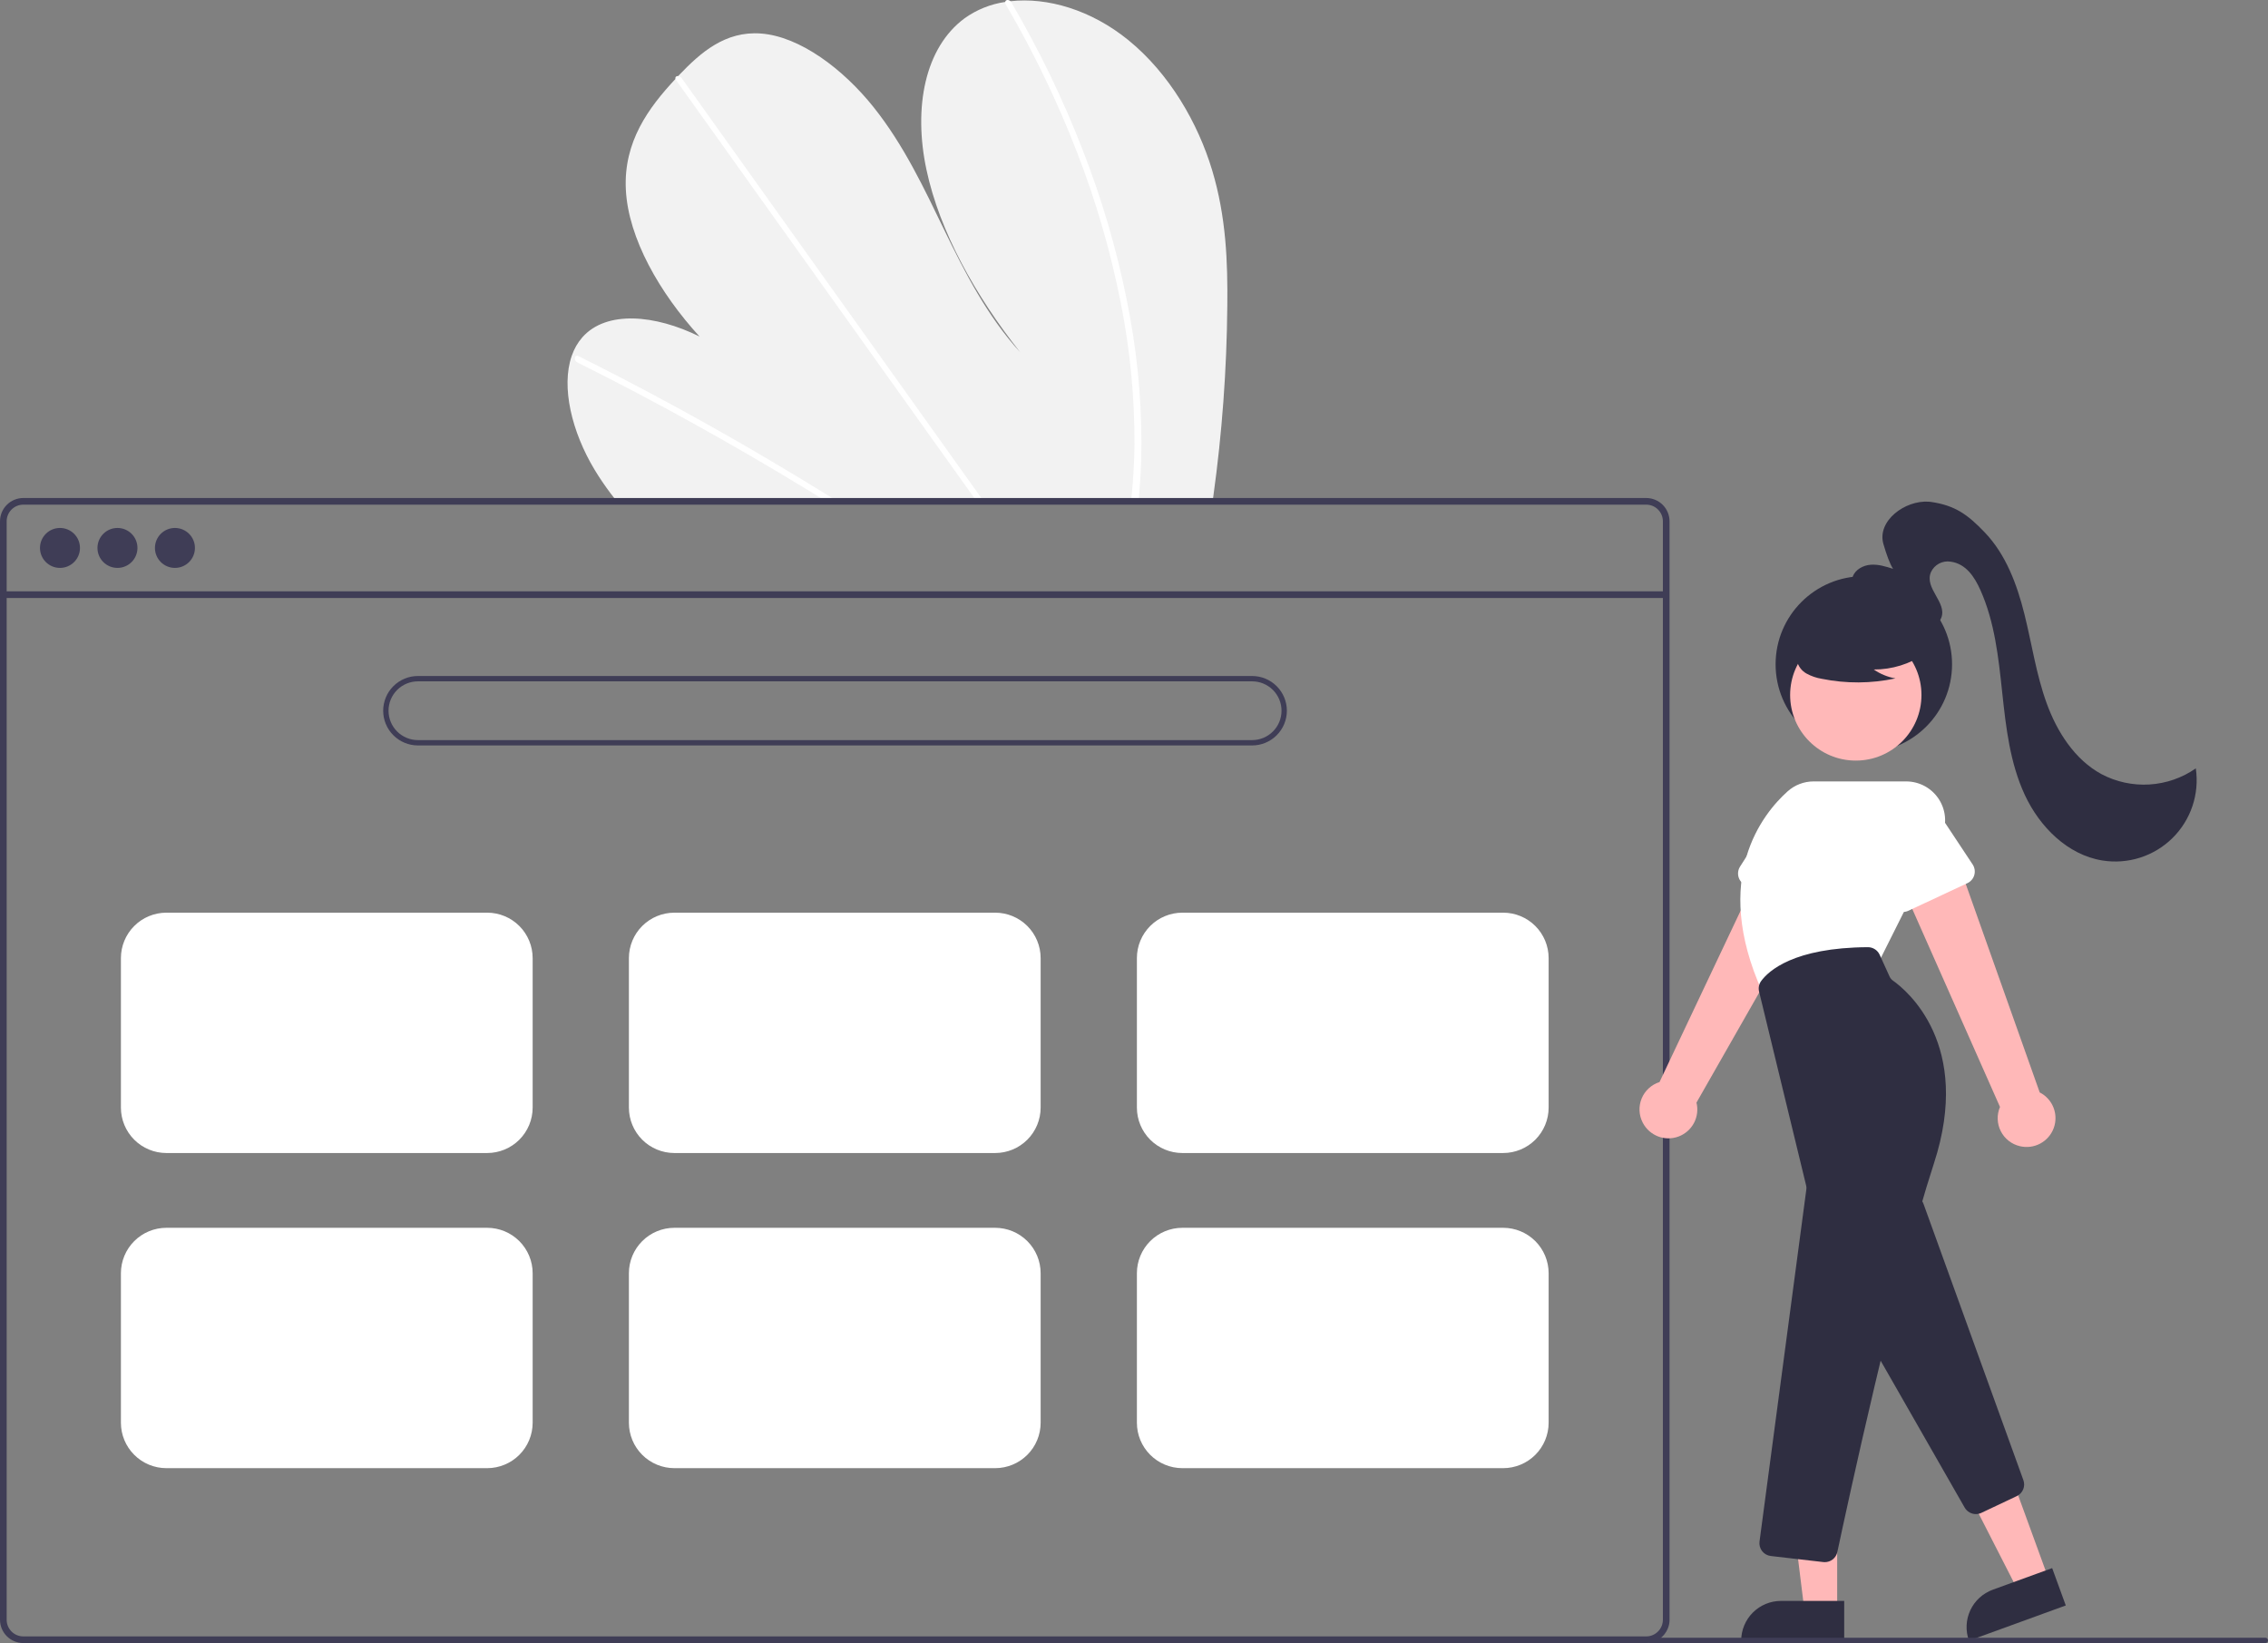 <svg width="479" height="347" viewBox="0 0 479 347" fill="none" xmlns="http://www.w3.org/2000/svg">
<rect x="0" y="0" width="479" height="347" fill="#808080" stroke="none"/>
<g clip-path="url(#clip0_2_9)">
<path d="M259.206 64.622C259.088 78.069 258.102 91.494 256.254 104.814C256.189 105.282 256.119 105.75 256.054 106.217L129.977 105.514C129.606 105.049 129.242 104.579 128.889 104.103C127.712 102.529 126.609 100.91 125.596 99.234C120.728 91.164 118.5 81.716 120.733 75.197L120.773 75.096C121.255 73.668 122.015 72.35 123.008 71.216C128.1 65.492 138.394 66.446 147.736 71.067C139.357 61.905 132.685 50.345 132.178 40.026C131.681 29.961 136.95 22.771 142.665 16.661C142.852 16.459 143.04 16.263 143.227 16.066C143.318 15.965 143.415 15.87 143.506 15.769C147.964 11.112 153.163 6.522 160.687 7.077C168.939 7.687 178.088 14.591 184.503 22.636C190.918 30.675 195.18 39.808 199.501 48.721C203.828 57.629 208.509 66.764 215.451 74.377C206.048 62.498 198.466 48.981 195.666 35.835C192.865 22.689 195.33 10.063 203.71 3.871C206.255 2.05 209.199 0.863 212.296 0.411C212.658 0.351 213.025 0.302 213.398 0.259C221.156 -0.622 230.419 2.058 238.3 8.464C246.979 15.517 252.996 25.974 255.99 35.901C258.984 45.827 259.303 55.383 259.206 64.622Z" fill="#F2F2F2"/>
<path d="M176.719 105.775L174.308 105.761C173.543 105.283 172.774 104.811 172.001 104.344C171.523 104.042 171.039 103.752 170.554 103.456C162.558 98.578 154.511 93.898 146.414 89.418C138.325 84.934 130.195 80.657 122.024 76.586C121.807 76.492 121.631 76.325 121.524 76.114C121.418 75.903 121.39 75.662 121.443 75.432C121.452 75.402 121.465 75.374 121.483 75.348C121.597 75.134 121.852 75.045 122.224 75.228C123.226 75.73 124.234 76.232 125.236 76.745C133.429 80.885 141.587 85.233 149.71 89.786C157.827 94.338 165.898 99.091 173.922 104.045C174.091 104.147 174.26 104.255 174.429 104.358C175.194 104.83 175.954 105.302 176.719 105.775Z" fill="white"/>
<path d="M207.804 105.948L206.313 105.94C205.977 105.47 205.646 105 205.31 104.53C197.41 93.465 189.512 82.4 181.616 71.335C168.684 53.219 155.756 35.104 142.833 16.989C142.756 16.892 142.699 16.78 142.665 16.661C142.554 16.26 142.849 16.025 143.227 16.066C143.387 16.089 143.54 16.145 143.675 16.232C143.811 16.318 143.927 16.432 144.015 16.567C151.265 26.726 158.513 36.881 165.76 47.033C178.624 65.057 191.486 83.08 204.347 101.101C205.165 102.245 205.983 103.394 206.801 104.538C207.137 105.008 207.473 105.478 207.804 105.948Z" fill="white"/>
<path d="M241.016 97.301C240.94 99.811 240.773 102.28 240.556 104.727C240.514 105.195 240.472 105.662 240.43 106.13L238.866 106.122C238.913 105.654 238.961 105.186 239.003 104.718C239.334 101.183 239.568 97.609 239.6 93.937C239.642 83.758 238.649 73.6 236.636 63.621C234.497 52.877 231.425 42.338 227.455 32.126C223.289 21.355 218.266 10.934 212.434 0.964C212.324 0.802 212.275 0.606 212.296 0.411C212.361 -0.034 212.954 -0.166 213.398 0.259C213.486 0.343 213.561 0.438 213.622 0.542C214.344 1.782 215.052 3.025 215.747 4.271C221.364 14.297 226.171 24.753 230.124 35.542C233.889 45.788 236.753 56.342 238.683 67.085C240.491 77.051 241.273 87.176 241.016 97.301Z" fill="white"/>
<path d="M347.678 105.174H4.924C3.618 105.175 2.367 105.693 1.443 106.616C0.52 107.538 0.001 108.788 0 110.092V342.082C0.001 343.386 0.52 344.636 1.443 345.558C2.367 346.48 3.618 346.999 4.924 347H347.678C348.39 347 349.093 346.846 349.74 346.548C350.386 346.25 350.96 345.815 351.422 345.274C351.461 345.232 351.497 345.186 351.529 345.139C351.823 344.78 352.061 344.379 352.235 343.949C352.483 343.357 352.61 342.723 352.608 342.082V110.092C352.606 108.787 352.086 107.536 351.162 106.614C350.238 105.692 348.985 105.174 347.678 105.174ZM351.202 342.082C351.202 342.768 351 343.439 350.62 344.011C350.283 344.514 349.824 344.925 349.287 345.206C348.79 345.463 348.238 345.597 347.678 345.596H4.924C3.991 345.594 3.097 345.224 2.437 344.565C1.778 343.906 1.407 343.013 1.406 342.082V110.092C1.407 109.16 1.778 108.267 2.437 107.609C3.097 106.95 3.991 106.579 4.924 106.578H347.678C348.612 106.578 349.507 106.948 350.168 107.607C350.828 108.266 351.2 109.159 351.202 110.092V342.082Z" fill="#3F3D56"/>
<path d="M351.902 124.886H0.702V126.292H351.902V124.886Z" fill="#3F3D56"/>
<path d="M12.666 119.937C14.999 119.937 16.889 118.048 16.889 115.719C16.889 113.389 14.999 111.501 12.666 111.501C10.334 111.501 8.444 113.389 8.444 115.719C8.444 118.048 10.334 119.937 12.666 119.937Z" fill="#3F3D56"/>
<path d="M24.807 119.937C27.139 119.937 29.03 118.048 29.03 115.719C29.03 113.389 27.139 111.501 24.807 111.501C22.475 111.501 20.584 113.389 20.584 115.719C20.584 118.048 22.475 119.937 24.807 119.937Z" fill="#3F3D56"/>
<path d="M36.948 119.937C39.28 119.937 41.171 118.048 41.171 115.719C41.171 113.389 39.28 111.501 36.948 111.501C34.615 111.501 32.725 113.389 32.725 115.719C32.725 118.048 34.615 119.937 36.948 119.937Z" fill="#3F3D56"/>
<path d="M264.446 157.431H88.269C86.322 157.431 84.455 156.658 83.078 155.283C81.701 153.908 80.928 152.043 80.928 150.098C80.928 148.154 81.701 146.289 83.078 144.914C84.455 143.539 86.322 142.766 88.269 142.766H264.446C266.392 142.766 268.26 143.539 269.636 144.914C271.013 146.289 271.786 148.154 271.786 150.098C271.786 152.043 271.013 153.908 269.636 155.283C268.26 156.658 266.392 157.431 264.446 157.431ZM88.269 143.894C86.621 143.894 85.041 144.548 83.877 145.711C82.712 146.875 82.057 148.453 82.057 150.098C82.057 151.744 82.712 153.322 83.877 154.485C85.041 155.649 86.621 156.303 88.269 156.303H264.446C266.093 156.303 267.673 155.649 268.838 154.485C270.003 153.322 270.657 151.744 270.657 150.098C270.657 148.453 270.003 146.875 268.838 145.711C267.673 144.548 266.093 143.894 264.446 143.894H88.269Z" fill="#3F3D56"/>
<path d="M102.897 243.509H35.136C32.592 243.506 30.151 242.495 28.352 240.698C26.552 238.9 25.54 236.463 25.537 233.921V202.336C25.54 199.794 26.552 197.357 28.352 195.559C30.151 193.762 32.592 192.751 35.136 192.748H102.897C105.442 192.751 107.882 193.762 109.681 195.559C111.481 197.357 112.493 199.794 112.496 202.336V233.921C112.493 236.463 111.481 238.9 109.681 240.698C107.882 242.495 105.442 243.506 102.897 243.509Z" fill="white"/>
<path d="M210.184 243.509H142.424C139.879 243.506 137.439 242.495 135.639 240.698C133.839 238.9 132.827 236.463 132.824 233.921V202.336C132.827 199.794 133.839 197.357 135.639 195.559C137.439 193.762 139.879 192.751 142.424 192.748H210.184C212.729 192.751 215.169 193.762 216.969 195.559C218.768 197.357 219.781 199.794 219.783 202.336V233.921C219.781 236.463 218.768 238.9 216.969 240.698C215.169 242.495 212.729 243.506 210.184 243.509Z" fill="white"/>
<path d="M317.471 243.509H249.711C247.166 243.506 244.726 242.495 242.926 240.698C241.127 238.9 240.114 236.463 240.112 233.921V202.336C240.114 199.794 241.127 197.357 242.926 195.559C244.726 193.762 247.166 192.751 249.711 192.748H317.471C320.016 192.751 322.456 193.762 324.256 195.559C326.055 197.357 327.068 199.794 327.071 202.336V233.921C327.068 236.463 326.055 238.9 324.256 240.698C322.456 242.495 320.016 243.506 317.471 243.509Z" fill="white"/>
<path d="M102.897 310.063H35.136C32.592 310.06 30.151 309.049 28.352 307.251C26.552 305.454 25.54 303.017 25.537 300.474V268.89C25.54 266.348 26.552 263.91 28.352 262.113C30.151 260.315 32.592 259.304 35.136 259.301H102.897C105.442 259.304 107.882 260.315 109.681 262.113C111.481 263.91 112.493 266.348 112.496 268.89V300.474C112.493 303.017 111.481 305.454 109.681 307.251C107.882 309.049 105.442 310.06 102.897 310.063Z" fill="white"/>
<path d="M210.184 310.063H142.424C139.879 310.06 137.439 309.049 135.639 307.251C133.839 305.454 132.827 303.017 132.824 300.474V268.89C132.827 266.348 133.839 263.91 135.639 262.113C137.439 260.315 139.879 259.304 142.424 259.301H210.184C212.729 259.304 215.169 260.315 216.969 262.113C218.768 263.91 219.781 266.348 219.783 268.89V300.474C219.781 303.017 218.768 305.454 216.969 307.251C215.169 309.049 212.729 310.06 210.184 310.063Z" fill="white"/>
<path d="M317.471 310.063H249.711C247.166 310.06 244.726 309.049 242.926 307.251C241.127 305.454 240.114 303.017 240.112 300.474V268.89C240.114 266.348 241.127 263.91 242.926 262.113C244.726 260.315 247.166 259.304 249.711 259.301H317.471C320.016 259.304 322.456 260.315 324.256 262.113C326.055 263.91 327.068 266.348 327.071 268.89V300.474C327.068 303.017 326.055 305.454 324.256 307.251C322.456 309.049 320.016 310.06 317.471 310.063Z" fill="white"/>
<path d="M393.639 158.907C403.931 158.907 412.273 150.574 412.273 140.295C412.273 130.015 403.931 121.682 393.639 121.682C383.348 121.682 375.005 130.015 375.005 140.295C375.005 150.574 383.348 158.907 393.639 158.907Z" fill="#2F2E41"/>
<path d="M346.957 237.118C346.544 236.334 346.308 235.47 346.266 234.585C346.224 233.7 346.377 232.817 346.714 231.997C347.05 231.178 347.563 230.442 348.215 229.842C348.867 229.241 349.643 228.791 350.488 228.523L374.1 178.631L384.901 186.196L358.295 232.859C358.652 234.307 358.465 235.836 357.769 237.156C357.073 238.475 355.917 239.494 354.52 240.019C353.122 240.544 351.581 240.538 350.187 240.004C348.793 239.469 347.644 238.443 346.957 237.118Z" fill="#FFB8B8"/>
<path d="M367.19 185.255C367.078 184.881 367.047 184.487 367.101 184.1C367.155 183.714 367.292 183.343 367.502 183.014L374.844 171.518C375.66 169.695 377.166 168.269 379.033 167.553C380.9 166.838 382.975 166.891 384.803 167.701C386.631 168.511 388.063 170.012 388.784 171.874C389.506 173.737 389.459 175.81 388.653 177.638L384.955 190.809C384.849 191.185 384.664 191.534 384.411 191.832C384.159 192.13 383.845 192.37 383.491 192.535C383.137 192.701 382.751 192.789 382.36 192.792C381.97 192.796 381.583 192.715 381.226 192.556L368.685 186.955C368.328 186.795 368.01 186.561 367.752 186.268C367.494 185.974 367.302 185.629 367.19 185.255Z" fill="white"/>
<path d="M426.602 242.065C425.738 241.864 424.929 241.477 424.231 240.931C423.533 240.384 422.964 239.691 422.563 238.901C422.162 238.111 421.94 237.243 421.911 236.357C421.883 235.472 422.049 234.591 422.398 233.777L400.036 183.313L412.828 180.095L430.787 230.711C432.118 231.388 433.154 232.528 433.699 233.917C434.243 235.305 434.259 236.845 433.744 238.245C433.228 239.644 432.216 240.806 430.9 241.51C429.583 242.214 428.054 242.411 426.602 242.065Z" fill="#FFB8B8"/>
<path d="M432.698 333.534L426.193 335.9L413.962 311.964L423.562 308.472L432.698 333.534Z" fill="#FFB8B8"/>
<path d="M420.87 335.733L433.415 331.171L436.291 339.06L415.847 346.495C415.469 345.459 415.3 344.359 415.348 343.257C415.396 342.156 415.66 341.075 416.127 340.075C416.593 339.076 417.252 338.178 418.066 337.433C418.88 336.688 419.833 336.11 420.87 335.733Z" fill="#2F2E41"/>
<path d="M414.94 318.394L390.158 275.076C389.919 274.657 389.795 274.182 389.8 273.7C389.805 273.217 389.939 272.745 390.187 272.331L401.347 253.754C401.611 253.313 401.995 252.956 402.455 252.725C402.914 252.494 403.43 252.397 403.942 252.447C404.454 252.497 404.941 252.691 405.348 253.006C405.754 253.321 406.062 253.745 406.237 254.228L427.335 312.586C427.567 313.221 427.553 313.92 427.295 314.545C427.037 315.171 426.554 315.677 425.941 315.964L418.466 319.501C418.105 319.671 417.711 319.76 417.311 319.76C416.831 319.76 416.358 319.635 415.942 319.395C415.526 319.155 415.18 318.81 414.94 318.394Z" fill="#2F2E41"/>
<path d="M391.943 160.631C399.603 160.631 405.812 154.429 405.812 146.778C405.812 139.128 399.603 132.925 391.943 132.925C384.284 132.925 378.074 139.128 378.074 146.778C378.074 154.429 384.284 160.631 391.943 160.631Z" fill="#FFB8B8"/>
<path d="M372.216 209.526C361.294 185.336 372.305 171.816 377.546 167.127C379.056 165.774 381.012 165.027 383.04 165.028H402.578C403.981 165.028 405.36 165.386 406.586 166.068C407.811 166.751 408.842 167.735 409.579 168.927C410.317 170.119 410.737 171.479 410.8 172.879C410.863 174.279 410.567 175.672 409.939 176.926L396.879 203.016L372.323 209.761L372.216 209.526Z" fill="white"/>
<path d="M400.798 192.357C400.441 192.198 400.123 191.963 399.866 191.67C399.608 191.376 399.416 191.031 399.305 190.657L395.395 177.593C394.548 175.784 394.453 173.714 395.132 171.835C395.811 169.957 397.207 168.424 399.015 167.573C400.823 166.721 402.895 166.62 404.778 167.291C406.66 167.963 408.2 169.352 409.059 171.155L416.62 182.561C416.835 182.887 416.978 183.255 417.039 183.641C417.099 184.026 417.076 184.42 416.97 184.796C416.864 185.172 416.679 185.521 416.426 185.818C416.173 186.116 415.859 186.356 415.505 186.521L403.063 192.338C402.709 192.504 402.324 192.592 401.933 192.595C401.542 192.598 401.155 192.517 400.798 192.357Z" fill="white"/>
<path d="M388.011 340.075L381.088 340.074L377.795 313.403L388.012 313.403L388.011 340.075Z" fill="#FFB8B8"/>
<path d="M376.143 338.098H389.494V346.495H367.737C367.737 345.392 367.954 344.3 368.377 343.282C368.799 342.263 369.419 341.337 370.199 340.558C370.98 339.778 371.906 339.16 372.926 338.738C373.946 338.316 375.039 338.098 376.143 338.098Z" fill="#2F2E41"/>
<path d="M385.077 329.893L373.994 328.616C373.635 328.574 373.288 328.462 372.973 328.285C372.659 328.109 372.382 327.871 372.16 327.586C371.938 327.302 371.775 326.976 371.681 326.628C371.586 326.28 371.562 325.916 371.609 325.559L381.501 251.165C381.536 250.906 381.522 250.643 381.46 250.389L371.518 209.416C371.424 209.039 371.413 208.645 371.486 208.262C371.56 207.88 371.716 207.518 371.943 207.202C373.485 205.079 378.768 200.131 394.482 200.037H394.499C395.022 200.038 395.534 200.188 395.974 200.47C396.415 200.753 396.764 201.156 396.982 201.632L399.078 206.237C399.234 206.579 399.478 206.874 399.785 207.091C402.67 209.13 416.647 220.581 408.44 245.719C400.374 270.427 390.039 318.395 388.049 327.76C387.923 328.368 387.589 328.915 387.106 329.307C386.623 329.698 386.019 329.912 385.397 329.911C385.29 329.911 385.183 329.905 385.077 329.893Z" fill="#2F2E41"/>
<path d="M406.516 138.065C403.347 140.247 399.585 141.408 395.736 141.392C397.109 142.343 398.672 142.986 400.318 143.275C395.2 144.372 389.911 144.401 384.781 143.362C383.641 143.18 382.541 142.802 381.529 142.247C381.025 141.965 380.585 141.581 380.239 141.119C379.894 140.657 379.649 140.128 379.521 139.565C379.181 137.62 380.698 135.853 382.275 134.662C384.689 132.866 387.473 131.629 390.424 131.04C393.376 130.451 396.422 130.524 399.342 131.255C401.248 131.748 403.158 132.579 404.396 134.109C405.635 135.638 406.001 137.995 404.822 139.57L406.516 138.065Z" fill="#2F2E41"/>
<path d="M397.256 128.429C395.672 127.902 394.042 127.349 392.786 126.25C391.531 125.15 390.734 123.351 391.298 121.782C391.842 120.269 393.498 119.386 395.103 119.267C396.707 119.148 398.286 119.644 399.818 120.134C399.125 119.088 398.41 117.061 397.783 114.922C396.353 110.042 402.312 105.586 407.389 105.954C407.538 105.965 407.683 105.98 407.823 106.001C412.942 106.747 415.598 108.697 419.173 112.432C423.646 117.104 425.985 123.408 427.552 129.681C429.118 135.953 430.038 142.407 432.241 148.485C434.444 154.564 438.16 160.406 443.843 163.5C446.955 165.139 450.458 165.891 453.97 165.675C457.481 165.459 460.866 164.283 463.753 162.275C464.146 164.944 463.904 167.668 463.046 170.227C462.188 172.785 460.739 175.106 458.816 177C456.892 178.894 454.549 180.309 451.976 181.13C449.403 181.951 446.672 182.155 444.005 181.724C436.669 180.541 430.792 174.639 427.653 167.911C424.515 161.183 423.658 153.652 422.87 146.271C422.082 138.891 421.285 131.362 418.248 124.588C417.019 121.846 415.21 119.055 411.976 118.618C411.132 118.48 410.266 118.625 409.512 119.028C408.758 119.432 408.158 120.072 407.805 120.851C406.383 124.288 411.247 127.198 410.001 130.474C409.731 131.108 409.285 131.651 408.715 132.039C408.145 132.428 407.476 132.645 406.787 132.666C404.436 132.82 402.504 131.474 400.685 130.175C396.963 127.517 397.256 128.429 397.256 128.429Z" fill="#2F2E41"/>
<path d="M478.435 347H348.561C348.412 347 348.268 346.941 348.162 346.835C348.056 346.729 347.997 346.586 347.997 346.436C347.997 346.286 348.056 346.143 348.162 346.037C348.268 345.931 348.412 345.872 348.561 345.872H478.435C478.585 345.872 478.729 345.931 478.835 346.037C478.941 346.143 479 346.286 479 346.436C479 346.586 478.941 346.729 478.835 346.835C478.729 346.941 478.585 347 478.435 347Z" fill="#3F3D56"/>
</g>
<defs>
<clipPath id="clip0_2_9">
<rect width="479" height="347" fill="white"/>
</clipPath>
</defs>
</svg>
